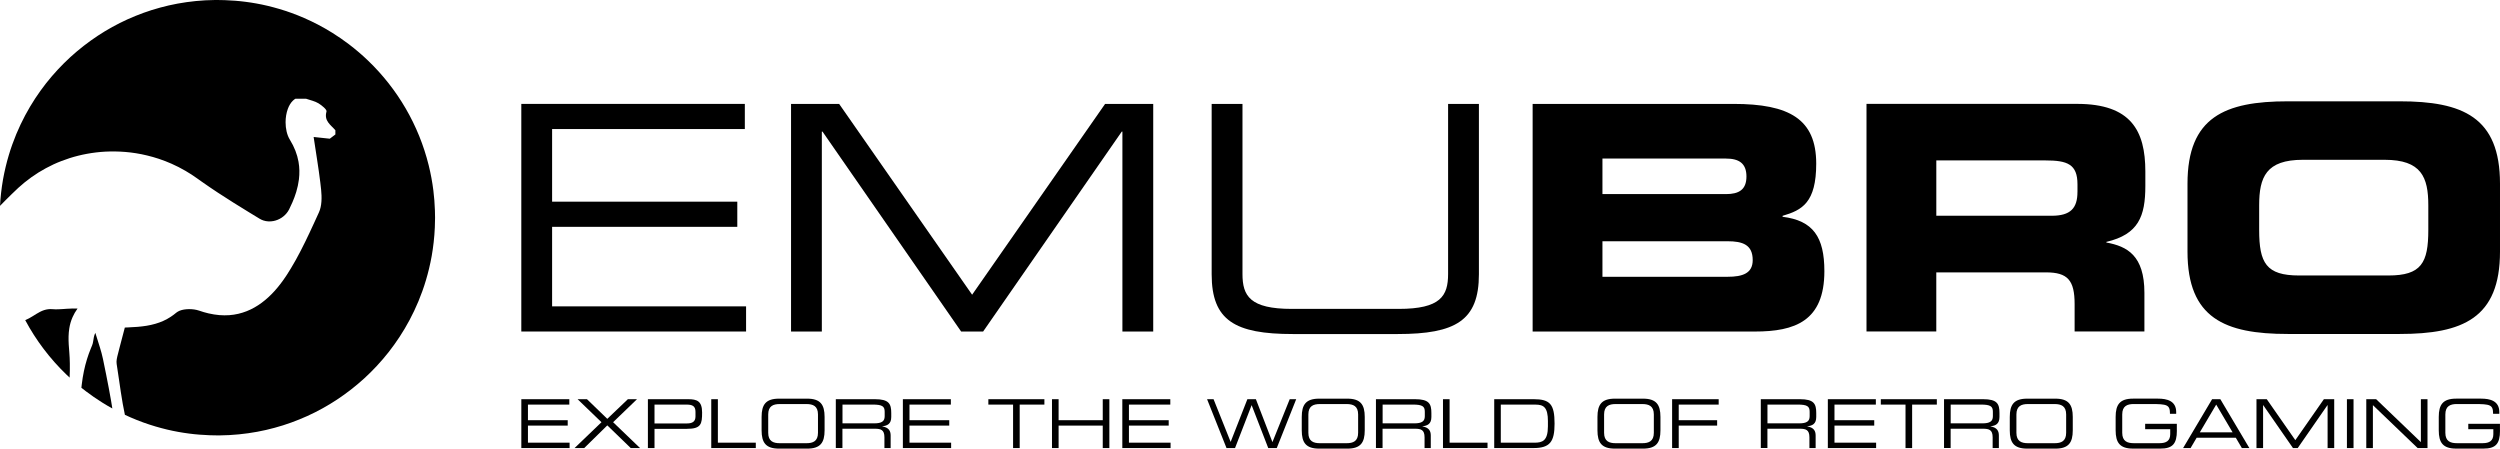 <?xml version="1.0" encoding="UTF-8"?>
<svg id="Ebene_1" data-name="Ebene 1" xmlns="http://www.w3.org/2000/svg" viewBox="0 0 1198.23 215.02">
  <g>
    <path d="M249.86,191.33h23.01v2.59h-19.83v7.47h19.06v2.59h-19.06v8.19h19.96v2.59h-23.13v-23.43h-.01Z"/>
    <path d="M288.28,202.36l-11.45-11.03h4.5l9.74,9.42,9.87-9.42h4.37l-11.45,11.03,12.91,12.39h-4.46l-11.23-10.87-11.07,10.87h-4.63l12.91-12.39h0Z"/>
    <path d="M310.53,191.33h19.28c4.27,0,6.7,.91,6.7,6.38s-.42,7.83-7.31,7.83h-15.5v9.22h-3.17v-23.43h0Zm22.81,6.05c0-2.78-1.52-3.46-4.27-3.46h-15.37v9.03h15.63c2.52,0,4.01-.91,4.01-3.33v-2.23h0Z"/>
    <path d="M340.9,191.33h3.17v20.84h18.18v2.59h-21.35v-23.43h0Z"/>
    <path d="M365.03,199.84c0-5.92,2.01-8.77,8.35-8.77h13.49c6.34,0,8.35,2.85,8.35,8.77v6.41c0,5.92-2.01,8.77-8.35,8.77h-13.49c-6.34,0-8.35-2.85-8.35-8.77v-6.41Zm27.02-1.2c0-4.08-2.46-4.98-5.5-4.98h-12.85c-3.04,0-5.5,.91-5.5,4.98v8.8c0,4.08,2.46,4.98,5.5,4.98h12.85c3.04,0,5.5-.91,5.5-4.98v-8.8Z"/>
    <path d="M400.61,191.33h18.73c6.76,0,7.83,2.23,7.83,6.63v1.91c0,3.3-1.88,4.21-4.3,4.43v.06c3.24,.58,4.01,2.26,4.01,4.4v5.99h-2.98v-5.15c0-3.66-1.78-4.11-4.66-4.11h-15.47v9.25h-3.17v-23.41Zm18.39,11.58c3.53,0,5.02-.94,5.02-3.4v-2.14c0-2.62-1.13-3.46-5.79-3.46h-14.43v8.99h15.2Z"/>
    <path d="M432.73,191.33h23.01v2.59h-19.83v7.47h19.06v2.59h-19.06v8.19h19.96v2.59h-23.13v-23.43h-.01Z"/>
    <path d="M485.55,193.92h-11.84v-2.59h26.86v2.59h-11.84v20.84h-3.17v-20.84h-.01Z"/>
    <path d="M504.21,191.33h3.17v10.06h21.16v-10.06h3.17v23.43h-3.17v-10.77h-21.16v10.77h-3.17v-23.43h0Z"/>
    <path d="M537.91,191.33h23.01v2.59h-19.83v7.47h19.06v2.59h-19.06v8.19h19.96v2.59h-23.13v-23.43h-.01Z"/>
    <path d="M578.54,191.33h3.11l8.19,20.48,8.02-20.48h4.08l7.93,20.58,8.28-20.58h3.11l-9.32,23.43h-4.08l-7.96-20.58-7.96,20.58h-4.08l-9.32-23.43h0Z"/>
    <path d="M623.92,199.84c0-5.92,2.01-8.77,8.35-8.77h13.49c6.34,0,8.35,2.85,8.35,8.77v6.41c0,5.92-2.01,8.77-8.35,8.77h-13.49c-6.34,0-8.35-2.85-8.35-8.77v-6.41Zm27.02-1.2c0-4.08-2.46-4.98-5.5-4.98h-12.85c-3.04,0-5.5,.91-5.5,4.98v8.8c0,4.08,2.46,4.98,5.5,4.98h12.85c3.04,0,5.5-.91,5.5-4.98v-8.8Z"/>
    <path d="M659.49,191.33h18.73c6.76,0,7.83,2.23,7.83,6.63v1.91c0,3.3-1.88,4.21-4.3,4.43v.06c3.24,.58,4.01,2.26,4.01,4.4v5.99h-2.98v-5.15c0-3.66-1.78-4.11-4.66-4.11h-15.47v9.25h-3.17v-23.41Zm18.39,11.58c3.53,0,5.02-.94,5.02-3.4v-2.14c0-2.62-1.13-3.46-5.79-3.46h-14.43v8.99h15.2Z"/>
    <path d="M691.61,191.33h3.17v20.84h18.18v2.59h-21.35v-23.43h0Z"/>
    <path d="M716.16,191.33h18.93c7.86,0,10,2.46,10,11.71,0,8.61-2.14,11.71-10.09,11.71h-18.83v-23.43h0Zm25.75,10.59c0-6.76-2.1-7.99-5.99-7.99h-16.6v18.25h16.08c3.85,0,6.5-.84,6.5-7.86v-2.4h0Z"/>
    <path d="M765.65,199.84c0-5.92,2.01-8.77,8.35-8.77h13.49c6.34,0,8.35,2.85,8.35,8.77v6.41c0,5.92-2.01,8.77-8.35,8.77h-13.49c-6.34,0-8.35-2.85-8.35-8.77v-6.41Zm27.02-1.2c0-4.08-2.46-4.98-5.5-4.98h-12.84c-3.04,0-5.5,.91-5.5,4.98v8.8c0,4.08,2.46,4.98,5.5,4.98h12.84c3.04,0,5.5-.91,5.5-4.98v-8.8Z"/>
    <path d="M801.42,191.33h22.33v2.59h-19.15v7.47h18.41v2.59h-18.41v10.77h-3.17v-23.43h-.01Z"/>
    <path d="M843.95,191.33h18.73c6.76,0,7.83,2.23,7.83,6.63v1.91c0,3.3-1.88,4.21-4.3,4.43v.06c3.24,.58,4.01,2.26,4.01,4.4v5.99h-2.98v-5.15c0-3.66-1.78-4.11-4.66-4.11h-15.47v9.25h-3.17v-23.41Zm18.39,11.58c3.53,0,5.01-.94,5.01-3.4v-2.14c0-2.62-1.13-3.46-5.79-3.46h-14.43v8.99h15.21Z"/>
    <path d="M876.07,191.33h23.01v2.59h-19.83v7.47h19.06v2.59h-19.06v8.19h19.96v2.59h-23.14v-23.43h0Z"/>
    <path d="M913.3,193.92h-11.84v-2.59h26.85v2.59h-11.84v20.84h-3.17v-20.84h0Z"/>
    <path d="M931.77,191.33h18.73c6.76,0,7.83,2.23,7.83,6.63v1.91c0,3.3-1.88,4.21-4.3,4.43v.06c3.24,.58,4.01,2.26,4.01,4.4v5.99h-2.98v-5.15c0-3.66-1.78-4.11-4.66-4.11h-15.47v9.25h-3.17v-23.41Zm18.39,11.58c3.53,0,5.01-.94,5.01-3.4v-2.14c0-2.62-1.13-3.46-5.79-3.46h-14.43v8.99h15.21Z"/>
    <path d="M963.27,199.84c0-5.92,2.01-8.77,8.35-8.77h13.49c6.34,0,8.35,2.85,8.35,8.77v6.41c0,5.92-2.01,8.77-8.35,8.77h-13.49c-6.34,0-8.35-2.85-8.35-8.77v-6.41Zm27.02-1.2c0-4.08-2.46-4.98-5.5-4.98h-12.84c-3.04,0-5.5,.91-5.5,4.98v8.8c0,4.08,2.46,4.98,5.5,4.98h12.84c3.04,0,5.5-.91,5.5-4.98v-8.8Z"/>
    <path d="M1043.36,206.37c0,6.37-2.07,8.64-7.93,8.64h-13.07c-6.34,0-8.35-2.85-8.35-8.77v-6.41c0-5.92,2.01-8.77,8.35-8.77h11.97c4.21,0,8.7,1.03,8.7,6.44v.84h-2.98c0-4.37-1.33-4.69-9.16-4.69h-8.22c-3.04,0-5.5,.91-5.5,4.98v8.8c0,4.08,2.46,4.98,5.5,4.98h12.39c3.17,0,5.11-1.1,5.11-4.34v-2.36h-12.01v-2.59h15.18v3.24h.02Z"/>
    <path d="M1060.24,191.33h3.95l13.91,23.43h-3.59l-2.91-4.95h-18.77l-2.91,4.95h-3.59l13.91-23.43h0Zm1.97,2.59l-7.86,13.3h15.72l-7.86-13.3Z"/>
    <path d="M1081.49,191.33h4.95l13.69,19.64,13.69-19.64h4.95v23.43h-3.17v-20.58h-.06l-14.27,20.58h-2.26l-14.27-20.58h-.06v20.58h-3.17v-23.43h-.02Z"/>
    <path d="M1124.86,191.33h3.17v23.43h-3.17v-23.43h0Z"/>
    <path d="M1134.14,191.33h4.72l21.45,20.58v-20.58h3.17v23.43h-4.72l-21.45-20.58v20.58h-3.17v-23.43h0Z"/>
    <path d="M1198.23,206.37c0,6.37-2.07,8.64-7.93,8.64h-13.07c-6.34,0-8.35-2.85-8.35-8.77v-6.41c0-5.92,2.01-8.77,8.35-8.77h11.97c4.21,0,8.7,1.03,8.7,6.44v.84h-2.98c0-4.37-1.33-4.69-9.16-4.69h-8.22c-3.04,0-5.5,.91-5.5,4.98v8.8c0,4.08,2.46,4.98,5.5,4.98h12.39c3.17,0,5.11-1.1,5.11-4.34v-2.36h-12.01v-2.59h15.18v3.24h.02Z"/>
  </g>
  <polygon points="249.86 49.8 356.99 49.8 356.99 61.85 264.62 61.85 264.62 96.66 353.38 96.66 353.38 108.72 264.62 108.72 264.62 146.84 357.59 146.84 357.59 158.89 249.86 158.89 249.86 49.8"/>
  <polygon points="379.14 49.8 402.19 49.8 465.93 141.26 529.67 49.8 552.73 49.8 552.73 158.89 537.96 158.89 537.96 63.06 537.66 63.06 471.21 158.89 460.66 158.89 394.21 63.06 393.9 63.06 393.9 158.89 379.14 158.89 379.14 49.8"/>
  <path d="M580.74,49.8h14.77v81.52c0,10.55,3.62,16.73,23.66,16.73h51.23c20.04,0,23.66-6.18,23.66-16.73V49.8h14.77v81.67c0,22.15-11.15,28.63-38.88,28.63h-50.33c-27.73,0-38.88-6.48-38.88-28.63V49.8h0Z"/>
  <path d="M854.38,103.89v-.45c9.34-2.71,16.12-6.33,16.12-25.01,0-21.4-12.96-28.63-39.63-28.63h-96.29v109.1h106.53c19.14,0,33.3-4.97,33.3-28.93,0-16.42-5.43-24.26-20.04-26.07h.01Zm-86.34-27.89h59.22c6.18,0,9.8,2.26,9.8,8.59s-3.62,8.44-9.8,8.44h-59.22v-17.03Zm59.97,56.66h-59.97v-17.03h59.97c7.23,0,12.05,1.66,12.05,9.04,0,6.33-4.82,7.99-12.05,7.99Zm167.55-82.88h-100.96v109.1h33.45v-28.33h52.59c10.4,0,13.71,3.77,13.71,15.22v13.11h33.45v-18.53c0-17.93-8.29-22.3-18.23-24.11v-.3c15.37-3.62,18.68-12.21,18.68-26.82v-6.93c0-19.59-6.93-32.4-32.7-32.4h0Zm.15,42.18c0,7.84-3.31,11.45-12.35,11.45h-55.3v-26.52h52.29c10.55,0,15.37,1.81,15.37,11.45v3.62h-.01Zm154.45-43.4h-53.64c-30.14,0-48.07,7.53-48.07,39.48v32.55c0,31.95,17.93,39.48,48.07,39.48h53.64c30.14,0,48.07-7.53,48.07-39.48v-32.55c0-31.94-17.93-39.48-48.07-39.48Zm13.71,61.63c0,15.82-3.32,21.85-19.14,21.85h-42.79c-15.82,0-19.14-6.03-19.14-21.85v-11.75c0-13.56,3.32-21.85,20.94-21.85h39.18c17.63,0,20.95,8.29,20.95,21.85v11.75h0Z"/>
  <g>
    <path d="M50.98,180.02c-.53-2.68-1.08-5.36-1.64-8.03-.39-1.88-.92-3.73-1.48-5.57-.71-2.3-1.48-4.59-2.17-6.89-.33,.67-.53,1.32-.68,1.96-.33,1.48-.35,2.87-.86,4.03-.23,.52-.43,1.04-.64,1.56-.69,1.68-1.29,3.36-1.81,5.05-.58,1.88-1.06,3.76-1.46,5.66-.45,2.12-.79,4.24-1.04,6.38-.07,.56-.13,1.12-.19,1.68,.69,.56,1.4,1.1,2.1,1.64,2.53,1.92,5.15,3.73,7.85,5.42,1.6,1,3.22,1.96,4.88,2.87-.2-1.21-.38-2.42-.59-3.62-.7-4.05-1.47-8.09-2.28-12.13h.01Z"/>
    <path d="M32.47,147.96c-1.54,.1-3.06,.24-4.56,.28-.98,.03-1.96,.02-2.93-.07-.64-.06-1.24-.03-1.82,.03-1.44,.16-2.74,.63-3.99,1.27-1.19,.61-2.34,1.36-3.52,2.09-1.13,.7-2.3,1.37-3.56,1.89,5.18,9.69,11.84,18.46,19.68,26.02,.53,.51,1.06,1.01,1.6,1.51,.1-2.26,.14-4.51,.1-6.75-.03-1.79-.1-3.58-.25-5.36-.11-1.27-.21-2.52-.28-3.74-.15-2.65-.13-5.21,.27-7.73,.29-1.83,.79-3.64,1.59-5.43,.6-1.36,1.37-2.72,2.36-4.08-1.57-.09-3.13-.02-4.67,.08h-.02Z"/>
    <path d="M208.45,100.79c-.11-3.19-.35-6.35-.74-9.47-.51-4.1-1.26-8.12-2.23-12.05-4.78-19.38-14.98-36.63-28.9-50.05-2.95-2.85-6.08-5.52-9.35-8.01-2.53-1.92-5.15-3.73-7.85-5.42-2.29-1.43-4.65-2.78-7.06-4.04-2.13-1.11-4.31-2.15-6.52-3.11-2.01-.88-4.06-1.7-6.14-2.45-1.92-.69-3.86-1.33-5.83-1.91-1.84-.54-3.7-1.04-5.58-1.49-1.77-.42-3.57-.8-5.37-1.12-1.72-.31-3.45-.58-5.19-.8-1.66-.22-3.34-.39-5.03-.52-1.62-.13-3.25-.22-4.89-.28-1.19-.04-2.39-.07-3.59-.07-.39,0-.78,0-1.16,0-1.55,.02-3.1,.06-4.64,.15-1.52,.08-3.03,.2-4.53,.35-1.48,.15-2.95,.33-4.42,.53-1.45,.21-2.89,.44-4.32,.7-1.42,.26-2.83,.55-4.22,.87s-2.76,.66-4.13,1.04c-1.36,.37-2.71,.76-4.04,1.18-1.33,.42-2.65,.87-3.95,1.34-1.3,.47-2.59,.97-3.87,1.49-1.27,.52-2.54,1.06-3.79,1.62-1.25,.57-2.48,1.16-3.7,1.77s-2.43,1.25-3.62,1.91c-1.2,.66-2.38,1.34-3.54,2.05-1.17,.71-2.32,1.44-3.46,2.19s-2.27,1.53-3.38,2.33c-1.12,.8-2.22,1.62-3.3,2.47-1.09,.85-2.16,1.72-3.22,2.61-1.06,.9-2.11,1.81-3.14,2.75-1.04,.95-2.05,1.92-3.05,2.91-1.01,1-1.99,2.02-2.96,3.06-.98,1.05-1.94,2.12-2.87,3.21-.95,1.11-1.88,2.23-2.78,3.38-.92,1.17-1.8,2.35-2.67,3.56-.88,1.23-1.74,2.47-2.57,3.74-.85,1.29-1.67,2.6-2.45,3.93-.81,1.36-1.59,2.74-2.33,4.14-.77,1.44-1.5,2.89-2.2,4.37-.72,1.52-1.41,3.06-2.06,4.62-.67,1.61-1.3,3.25-1.89,4.9-.62,1.72-1.19,3.46-1.71,5.22-.55,1.84-1.05,3.7-1.5,5.58-.47,1.98-.9,3.99-1.26,6.01-.38,2.16-.69,4.35-.94,6.55-.23,2.03-.4,4.08-.51,6.14,.84-.88,1.7-1.74,2.56-2.6,.99-1,1.99-2,3.01-2.98,1.01-.98,2.02-1.95,3.05-2.91,.04-.04,.07-.07,.11-.11,.99-.91,2.01-1.78,3.04-2.62,1.07-.87,2.17-1.71,3.28-2.5,1.12-.8,2.25-1.56,3.41-2.28s2.35-1.4,3.54-2.05c1.21-.65,2.42-1.27,3.66-1.84,1.25-.58,2.52-1.11,3.8-1.6,1.3-.5,2.6-.97,3.93-1.39,1.34-.43,2.7-.81,4.06-1.15,1.39-.35,2.79-.65,4.2-.91,1.44-.27,2.89-.48,4.35-.66,1.5-.18,3-.31,4.5-.39,1.56-.08,3.12-.1,4.68-.08,1.62,.02,3.24,.1,4.86,.23,1.7,.14,3.39,.34,5.08,.61,1.79,.28,3.57,.64,5.34,1.07,1.91,.46,3.79,.99,5.66,1.61,2.06,.68,4.09,1.47,6.08,2.35,2.29,1.01,4.52,2.15,6.7,3.42,1.91,1.11,3.78,2.31,5.59,3.62,.69,.5,1.38,.98,2.07,1.47,2.57,1.81,5.16,3.58,7.79,5.31,2.48,1.63,4.99,3.24,7.51,4.82,2.44,1.53,4.89,3.05,7.35,4.55,1.74,1.07,3.49,2.13,5.24,3.19,.58,.35,1.19,.62,1.81,.83,1.58,.52,3.25,.57,4.87,.25,1.35-.27,2.65-.81,3.82-1.57,1.18-.78,2.22-1.78,3.01-2.97,.22-.33,.43-.67,.61-1.03,.57-1.13,1.09-2.26,1.57-3.38,.72-1.66,1.34-3.33,1.84-4.99,.6-1.99,1.03-3.98,1.28-5.97,.35-2.84,.31-5.68-.2-8.53-.62-3.49-1.95-6.99-4.13-10.52-1.41-2.28-2.06-5.33-2.06-8.38,0-2.22,.37-4.44,1.06-6.35,.58-1.6,1.4-2.98,2.43-3.97,.39-.37,.79-.71,1.24-.96h5.04c1.05,.36,2.14,.65,3.19,1,.98,.32,1.93,.68,2.79,1.2,1.59,.96,4.13,3.04,3.87,3.93-1.31,4.54,2.05,6.41,4.25,8.99v2.02c-.34,.26-.68,.52-1.11,.84-.41,.31-.91,.69-1.57,1.19-.72-.08-1.62-.18-2.64-.28-1.5-.16-3.24-.35-5.04-.54h-.06c.55,3.78,1.13,7.43,1.68,11.01,.56,3.65,1.09,7.24,1.52,10.82,.14,1.16,.27,2.31,.39,3.47,.18,1.8,.28,3.75,.14,5.64-.13,1.84-.48,3.63-1.19,5.18-.08,.18-.16,.35-.24,.53-.69,1.52-1.39,3.04-2.09,4.57-.7,1.51-1.4,3.03-2.11,4.54-.7,1.5-1.42,2.99-2.14,4.47-.72,1.47-1.45,2.93-2.2,4.37-.74,1.43-1.49,2.85-2.27,4.25-.77,1.38-1.56,2.73-2.37,4.08-.62,1.02-1.24,2.03-1.89,3.03-.19,.3-.39,.59-.58,.88-.85,1.27-1.72,2.48-2.62,3.65s-1.83,2.29-2.79,3.35c-.97,1.07-1.96,2.07-2.99,3.01-1.04,.95-2.1,1.83-3.2,2.64-1.11,.82-2.26,1.57-3.44,2.23-1.2,.68-2.43,1.27-3.7,1.77-1.3,.51-2.63,.93-4,1.25-1.41,.33-2.86,.55-4.35,.66-1.53,.11-3.12,.1-4.74-.03-1.68-.14-3.42-.42-5.21-.83-1.48-.35-2.99-.78-4.55-1.33-.35-.12-.74-.23-1.13-.32-1.49-.35-3.25-.47-4.92-.33-1.54,.13-3,.49-4.08,1.12-.27,.15-.52,.32-.74,.5-.85,.72-1.71,1.35-2.58,1.93-1.17,.78-2.37,1.44-3.58,1.99-1.28,.59-2.59,1.05-3.9,1.43-1.39,.4-2.78,.71-4.18,.94-1.47,.24-2.95,.41-4.42,.53-1.53,.12-3.06,.2-4.57,.27-.49,.02-.97,.04-1.46,.06-.34,1.3-.68,2.57-1.01,3.84-.5,1.89-.99,3.77-1.48,5.63-.39,1.5-.77,2.99-1.14,4.48-.1,.42-.19,.85-.25,1.29-.11,.74-.16,1.49-.04,2.19,.43,2.65,.81,5.32,1.19,7.98,.54,3.74,1.08,7.48,1.74,11.19,.31,1.75,.65,3.49,1.02,5.23,.89,.42,1.79,.83,2.7,1.22,2.01,.88,4.06,1.7,6.14,2.45,1.92,.69,3.86,1.33,5.83,1.91,1.84,.54,3.7,1.04,5.58,1.49,1.77,.42,3.57,.8,5.37,1.12,1.72,.31,3.45,.58,5.19,.8,1.66,.22,3.34,.39,5.03,.52,1.62,.13,3.25,.22,4.89,.28,1.19,.04,2.39,.07,3.59,.07,.39,0,.78,0,1.16,0,1.55-.02,3.1-.06,4.64-.15,1.52-.08,3.03-.2,4.53-.35,1.48-.15,2.95-.33,4.42-.53,1.45-.21,2.89-.44,4.32-.7,1.42-.26,2.83-.55,4.22-.87,1.39-.32,2.76-.66,4.13-1.04,1.36-.37,2.71-.76,4.04-1.18,1.33-.42,2.65-.87,3.95-1.34s2.59-.97,3.87-1.49c1.27-.52,2.54-1.06,3.79-1.62,1.25-.57,2.48-1.16,3.7-1.77s2.43-1.25,3.62-1.91c1.2-.66,2.38-1.34,3.54-2.05,1.17-.71,2.32-1.44,3.46-2.19s2.27-1.53,3.38-2.33c1.12-.8,2.22-1.62,3.3-2.47,1.09-.85,2.16-1.72,3.22-2.61,1.06-.9,2.11-1.81,3.14-2.75,1.04-.95,2.05-1.92,3.05-2.91,1.01-1,1.99-2.02,2.96-3.06,.98-1.05,1.94-2.12,2.87-3.22,.95-1.11,1.88-2.23,2.78-3.38,.92-1.17,1.8-2.35,2.67-3.56,.88-1.23,1.74-2.47,2.57-3.74,.85-1.29,1.67-2.6,2.45-3.93,.81-1.36,1.59-2.74,2.33-4.14,.77-1.44,1.5-2.89,2.2-4.37,.72-1.52,1.41-3.06,2.06-4.62,.67-1.61,1.3-3.25,1.89-4.9,.62-1.72,1.19-3.46,1.71-5.22,.55-1.84,1.05-3.7,1.5-5.58,.47-1.98,.9-3.99,1.26-6.01,.38-2.16,.69-4.35,.94-6.55,.27-2.38,.46-4.79,.56-7.21,.07-1.51,.11-3.03,.11-4.56,0-1.19-.03-2.37-.07-3.55v-.03Z"/>
  </g>
</svg>